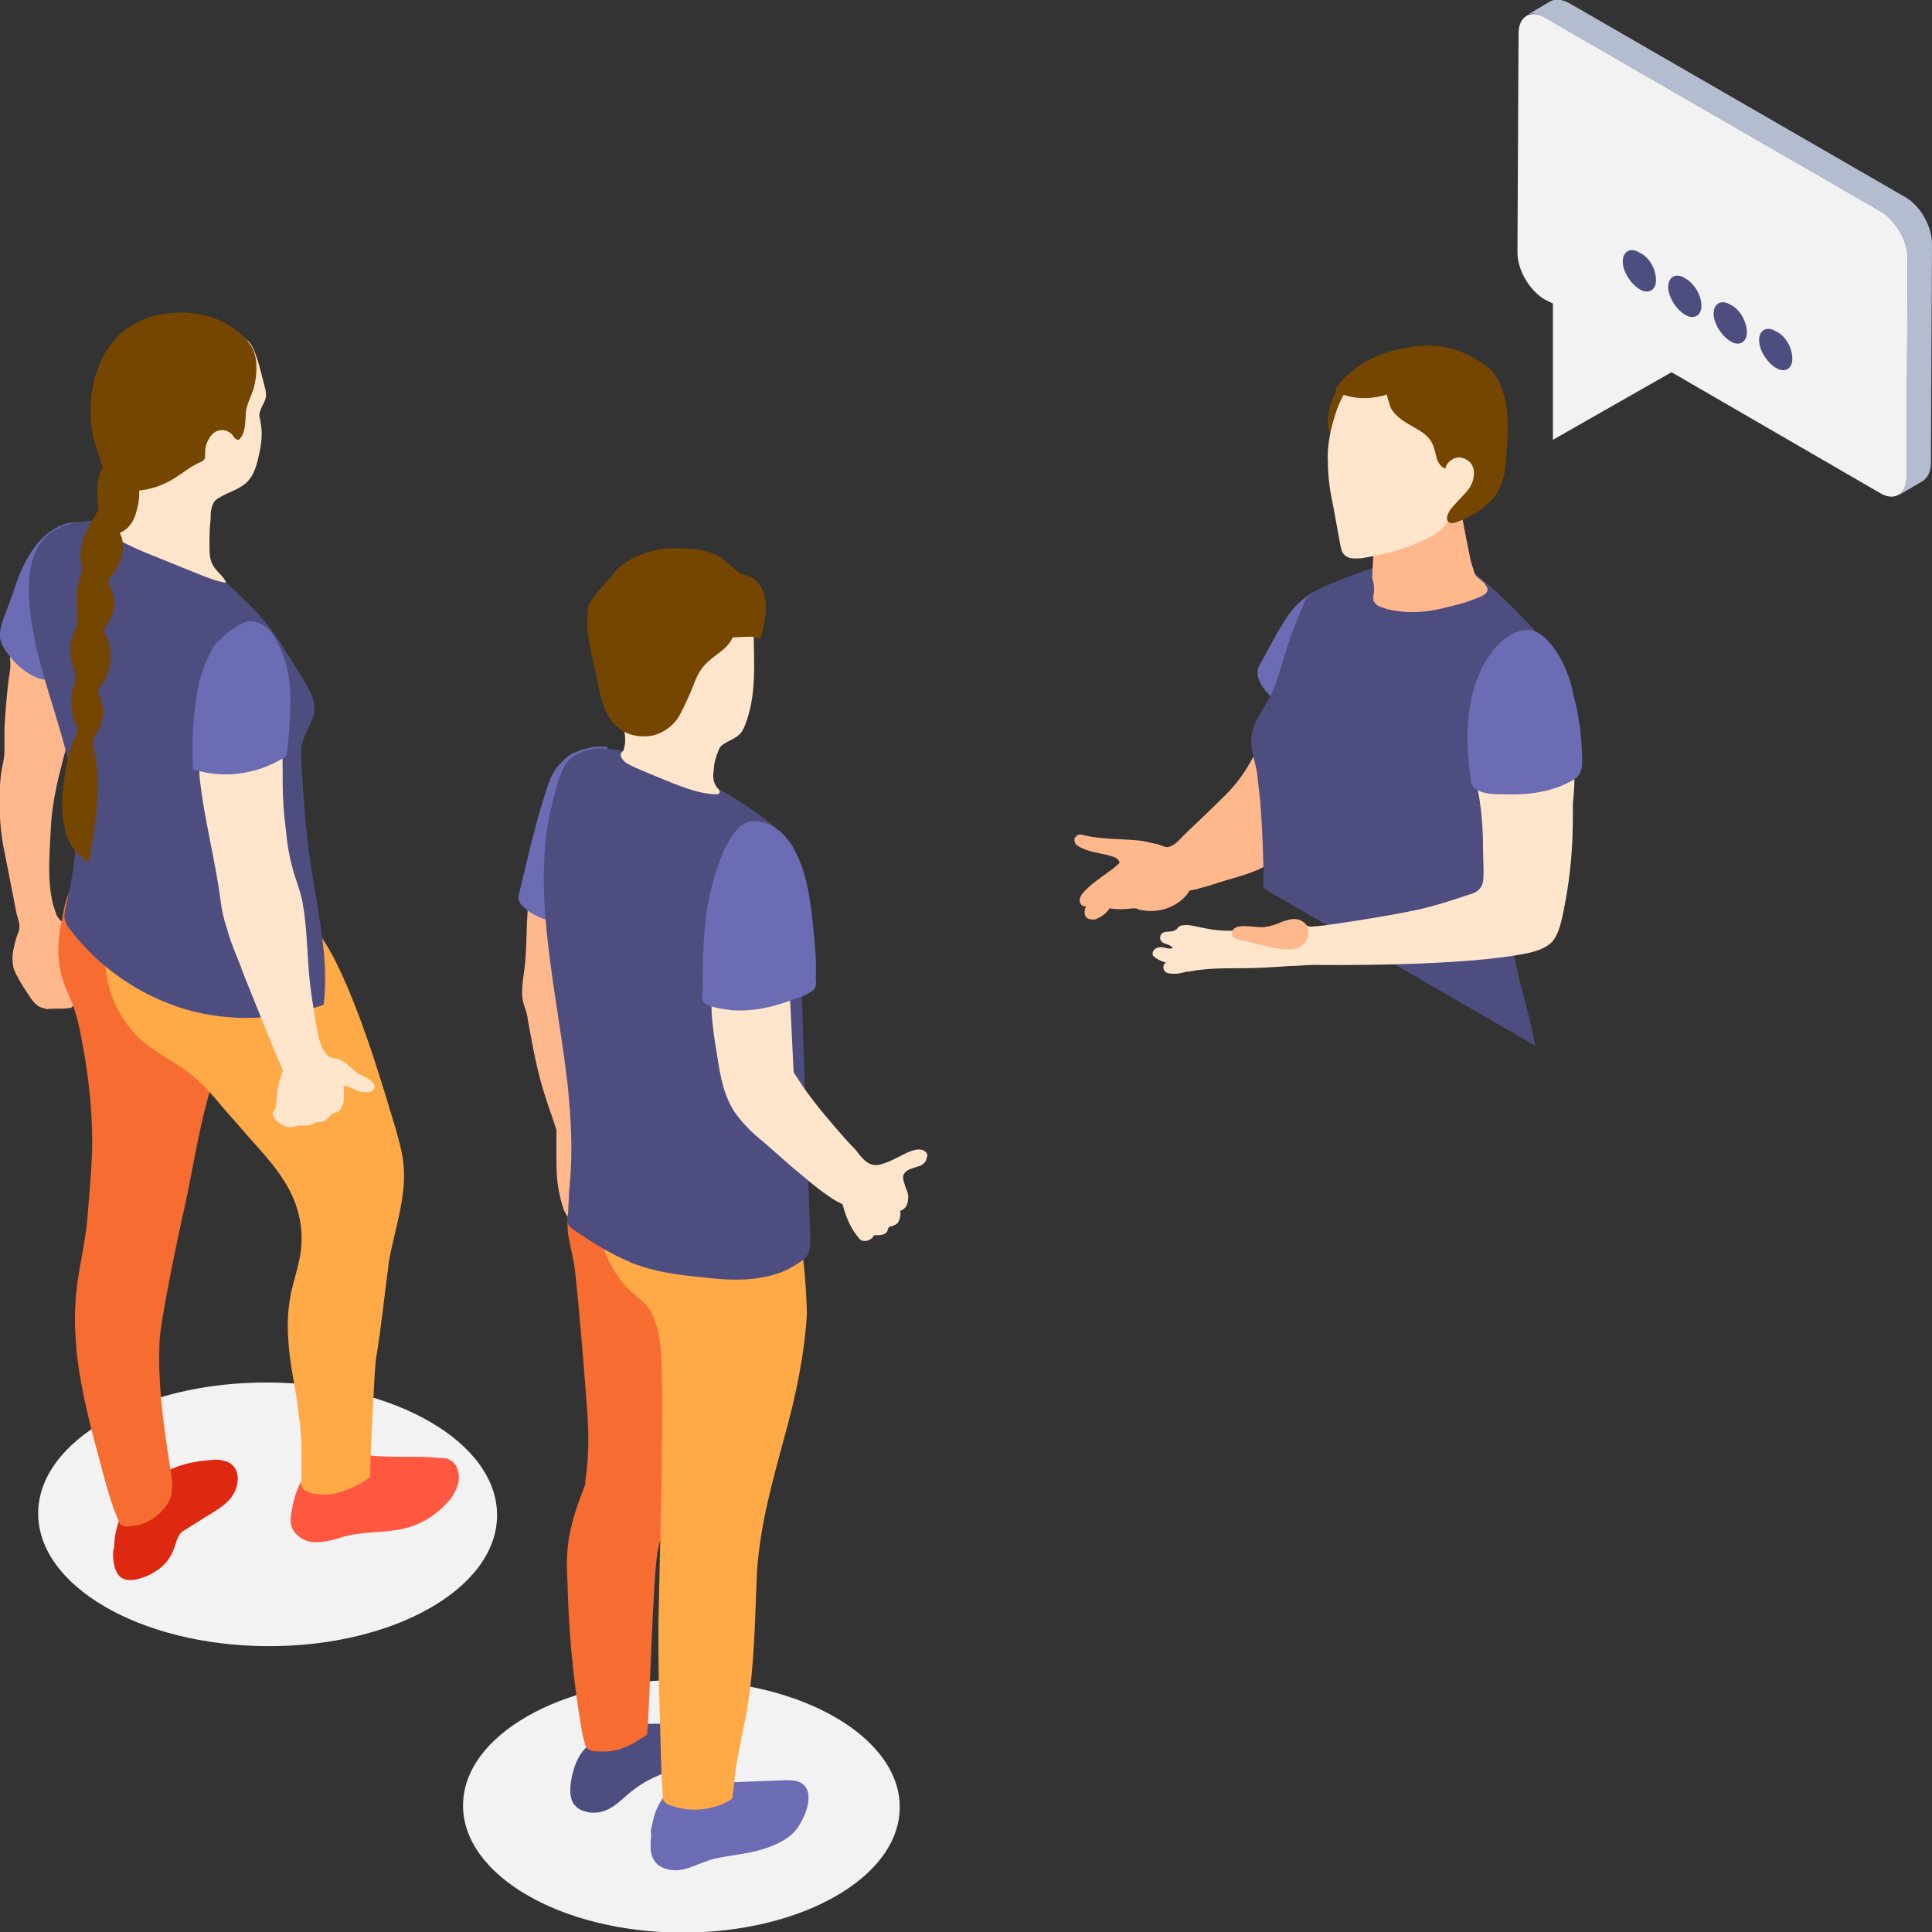 <svg width="284" height="284" viewBox="0 0 284 284" fill="none" xmlns="http://www.w3.org/2000/svg">
<rect x="0" y="0" width="284" height="284" fill="#333333" stroke="none"/>
<g clip-path="url(#clip0_237_5409)">
<path d="M193.244 102.755C193.081 101.452 192.592 100.149 191.94 99.172C191.451 98.521 190.637 96.892 189.496 97.381C189.17 97.544 188.844 98.032 188.682 98.358C187.378 100.801 187.052 103.732 186.237 106.5C185.26 109.431 183.793 112.525 181.838 114.968C180.698 116.434 179.394 117.573 178.091 118.876C176.787 120.179 175.321 121.482 174.017 122.784C173.528 123.273 172.877 124.087 172.062 124.413C171.41 124.739 170.758 124.25 170.107 124.087C169.292 123.924 168.64 123.762 167.826 123.599C165.056 123.273 162.123 123.436 159.353 122.784C158.864 122.622 158.375 122.622 158.212 122.947C157.886 123.11 157.886 123.599 158.049 123.924C158.212 124.25 158.538 124.413 158.864 124.576C160.33 125.39 162.286 125.39 163.915 126.041C164.241 126.204 164.567 126.53 164.567 126.856L164.404 127.018C162.774 128.484 160.819 129.461 159.353 131.09C159.027 131.415 158.701 131.904 158.701 132.392C158.701 132.881 159.19 133.369 159.679 133.207C159.353 133.695 159.353 134.509 159.679 134.835C160.005 135.161 160.33 135.161 160.819 135.161C161.145 135.161 161.634 134.835 161.96 134.672C162.449 134.346 162.774 134.021 163.1 133.532C164.241 133.695 165.219 133.695 166.359 133.532C166.522 133.532 166.685 133.532 166.848 133.532C167.011 133.532 167.174 133.532 167.337 133.695C169.455 134.184 171.573 133.858 173.365 132.555C174.017 132.067 174.506 131.578 174.832 130.927C176.624 130.601 178.416 129.95 180.046 129.461C182.164 128.81 184.282 128.321 186.237 127.181C188.844 125.716 190.148 123.11 191.289 120.505C191.94 118.713 192.266 116.596 192.592 114.805C192.918 112.851 193.244 110.897 193.57 108.943C193.407 106.663 193.57 104.709 193.244 102.755Z" fill="#FFB78C"/>
<path d="M200.413 84.19C197.969 84.842 195.525 85.819 193.244 86.959C191.777 87.773 190.637 88.75 189.659 90.053C188.682 91.356 187.867 92.821 187.052 94.287C186.726 94.938 186.237 95.752 185.912 96.404C185.586 97.055 185.097 97.707 184.934 98.358C184.608 99.498 185.423 100.801 186.075 101.615C186.726 102.429 187.541 102.918 188.356 103.406C188.844 103.732 189.496 104.057 190.148 104.057C190.148 103.406 189.985 102.918 190.148 102.266C190.311 101.615 190.474 100.963 190.637 100.312C191.126 99.172 191.777 98.032 192.266 96.892C192.918 95.59 193.57 94.45 194.384 93.147C195.036 92.007 195.851 91.193 196.503 90.053C196.828 89.401 197.154 89.076 197.806 88.587C198.295 88.099 198.784 87.447 199.272 86.796C200.087 85.656 201.065 84.679 202.042 83.539C201.554 84.028 200.902 84.19 200.413 84.19Z" fill="#6B6CB3"/>
<path d="M229.416 99.172C229.253 100.475 228.275 101.452 227.461 102.592C224.039 106.989 222.898 112.851 222.41 118.55C221.595 126.367 221.106 134.183 222.898 142C223.713 145.908 225.017 149.817 225.668 153.725L185.749 130.601C185.749 126.367 185.586 122.133 185.26 117.899C185.097 116.433 184.934 114.968 184.771 113.502C184.445 111.711 183.793 110.245 183.956 108.291C184.282 105.686 186.237 103.732 187.215 101.289C188.03 99.335 188.519 97.218 189.17 95.264C189.822 93.147 190.637 91.03 191.614 88.913C191.777 88.424 191.94 88.099 192.266 87.773C192.755 87.284 193.244 86.959 193.896 86.633C198.621 84.353 203.835 82.725 208.886 81.422C209.537 81.259 210.352 81.096 211.167 81.096C212.633 81.096 214.1 82.073 215.24 83.05C219.64 86.47 223.713 90.378 227.298 94.612C228.438 95.915 229.579 97.544 229.416 99.172Z" fill="#4D4D80"/>
<path d="M231.045 110.245C229.905 111.06 228.764 111.711 227.298 111.874C225.18 112.362 222.898 111.874 220.78 111.385C219.965 111.223 219.151 110.897 218.336 111.06C215.566 111.548 217.033 114.968 217.358 116.759C217.847 119.528 218.01 122.296 218.01 125.064C218.01 126.53 218.173 128.158 218.01 129.624C217.684 130.927 216.87 131.252 215.729 131.578C213.774 132.229 211.819 132.881 209.863 133.369C206.442 134.346 194.384 136.138 193.733 136.138C193.244 136.138 192.755 136.301 192.266 136.138C191.777 135.975 191.614 135.812 191.289 135.649H191.126C190.637 135.486 189.985 135.649 189.496 135.649C188.844 135.812 188.356 135.812 187.704 135.975C184.608 136.626 181.349 137.115 178.091 136.626C176.95 136.463 175.809 136.138 174.669 135.975C174.18 135.975 173.528 135.975 173.202 136.301C173.04 136.463 173.04 136.626 172.877 136.626C172.388 137.115 171.573 136.789 170.921 137.115C170.433 137.44 170.433 138.092 170.758 138.418C171.247 138.906 172.062 138.743 172.388 139.395C171.736 139.557 171.247 139.232 170.595 139.232C169.944 139.232 169.292 139.72 169.455 140.372C169.455 140.534 169.781 140.697 169.944 140.86C170.433 141.186 170.921 141.349 171.41 141.512C170.921 141.674 170.921 142.489 171.247 142.814C171.573 143.14 172.225 143.14 172.714 143.14C173.528 143.14 174.18 142.814 174.832 142.814C177.276 142.326 179.883 142.326 182.49 142.326C184.934 142.326 187.215 142.163 189.659 142C190.8 142 191.94 141.837 193.244 141.837C193.896 141.837 215.24 142.163 224.854 140.046C226.157 139.72 227.624 139.232 228.438 138.092C229.416 136.626 229.742 134.346 230.068 132.718C230.882 128.484 231.208 124.25 231.208 120.016C231.208 119.365 231.208 118.713 231.208 118.062C231.534 115.294 231.534 112.688 231.045 110.245Z" fill="#FFE5CC"/>
<path d="M201.879 87.61C201.879 87.773 201.879 88.099 201.879 88.261C202.042 88.587 202.205 88.75 202.368 88.913C202.857 89.239 203.509 89.401 203.998 89.564C206.768 90.216 209.538 90.053 212.145 89.401C213.448 89.076 214.914 88.75 216.218 88.261C216.87 87.936 218.662 87.61 218.662 86.633C218.662 86.307 218.336 85.982 218.173 85.656C217.847 85.493 217.684 85.168 217.359 85.005C216.87 84.679 216.707 84.19 216.544 83.539C216.218 82.725 216.055 81.748 215.892 80.933C215.403 78.491 214.914 76.211 214.589 73.768C214.589 73.443 214.426 72.954 213.937 72.791C213.285 72.629 212.633 73.28 212.307 73.606C211.819 74.094 211.167 74.42 210.515 74.746C209.375 75.397 208.071 75.885 206.605 76.048C205.301 76.211 203.998 76.374 202.694 76.537C202.531 76.537 202.368 76.537 202.205 76.7C202.042 76.862 202.042 77.025 202.042 77.188C201.879 78.491 202.042 79.794 201.879 81.096C201.879 82.399 201.717 83.702 201.717 85.005C202.042 85.982 202.042 86.796 201.879 87.61Z" fill="#FFB78C"/>
<path d="M195.688 59.275C195.362 60.09 195.199 61.066 195.199 61.881C195.199 62.695 195.362 63.672 195.851 64.323C196.503 65.138 197.643 65.3 198.621 65.3C200.25 65.3 201.879 64.975 203.183 64.161C205.301 62.695 205.953 60.415 204.975 57.972C204.649 57.158 204.161 56.344 203.509 55.855C203.02 55.53 202.694 55.53 202.205 55.367C201.717 55.204 201.228 54.878 200.739 54.878C199.11 54.39 197.48 55.693 196.665 56.995C196.34 57.81 195.851 58.461 195.688 59.275Z" fill="#754600"/>
<path d="M200.576 54.716C198.621 56.018 197.317 57.973 196.503 60.252C195.688 62.695 195.036 65.3 195.199 67.906C195.199 70.186 195.525 72.303 196.014 74.583C196.34 76.374 196.665 78.165 196.991 79.957C197.154 80.608 197.154 81.096 197.643 81.585C198.295 82.236 199.272 82.073 200.087 82.073C203.02 81.585 205.79 80.934 208.397 79.794C209.538 79.305 210.678 78.817 211.656 78.002C212.633 77.188 213.448 76.048 213.448 74.908C214.263 74.908 215.24 74.42 215.892 73.931C219.477 70.837 220.617 65.789 219.966 61.067C219.803 59.601 219.477 58.298 218.662 56.995C217.196 54.553 214.589 53.25 211.819 52.599C208.071 51.785 203.835 52.599 200.576 54.716Z" fill="#FFE5CC"/>
<path d="M203.998 57.972C203.672 57.972 204.324 59.438 204.324 59.601C204.486 60.252 204.975 60.741 205.301 61.066C206.931 62.695 209.538 63.184 210.515 65.138C210.841 65.789 211.004 66.603 211.167 67.255C211.33 67.906 211.819 68.72 212.47 68.883C212.633 67.906 213.774 67.092 214.752 67.255C217.033 67.743 217.033 70.023 216.055 71.651C215.403 72.629 214.426 73.443 213.611 74.42C213.122 74.908 212.145 76.374 213.122 76.862C213.774 77.025 214.589 76.537 215.077 76.374C216.381 75.722 217.684 75.071 218.662 74.094C220.943 72.14 221.269 69.697 221.432 66.766C221.758 63.184 221.921 58.95 220.128 55.693C219.477 54.553 218.662 53.901 217.684 53.25C215.566 51.784 213.122 50.97 210.678 50.807C209.375 50.807 208.071 50.807 206.768 51.133C204.649 51.459 202.694 52.11 200.902 53.087C199.761 53.739 198.784 54.553 197.806 55.367C197.317 55.855 196.991 56.344 196.503 56.833C196.014 57.484 196.665 57.81 197.317 57.972C199.598 58.787 201.879 58.624 203.998 57.972Z" fill="#754600"/>
<path d="M219.477 95.59C217.359 98.358 216.218 101.778 215.892 105.197C215.566 107.966 215.729 110.734 216.055 113.502C216.218 114.317 216.055 115.456 216.87 115.945C218.01 116.759 219.64 116.759 220.943 116.759C224.528 116.922 228.438 116.434 231.534 114.479C233.001 113.502 232.512 111.223 232.512 109.757C232.349 107.314 232.023 104.872 231.371 102.429C230.719 99.172 229.416 95.915 226.972 93.635C225.831 92.658 224.691 92.333 223.224 92.821C221.595 93.31 220.454 94.45 219.477 95.59Z" fill="#6B6CB3"/>
<path d="M181.349 137.766C181.675 138.092 182.164 138.092 182.49 138.255C183.63 138.417 184.771 138.743 186.075 139.069C187.215 139.395 188.356 139.557 189.496 139.557C190.474 139.557 191.451 139.232 191.94 138.417C192.266 137.929 192.429 137.115 192.266 136.463C192.103 135.812 191.451 135.323 190.8 135.161C190.148 134.998 189.496 135.161 189.007 135.323C188.356 135.486 187.867 135.812 187.215 135.975C186.726 136.138 186.075 136.3 185.586 136.3C184.771 136.3 183.793 136.138 182.979 136.138C182.49 136.138 181.512 136.138 181.186 136.789C181.023 136.952 181.023 137.278 181.186 137.44C181.186 137.603 181.186 137.766 181.349 137.766Z" fill="#FFB78C"/>
<path d="M280.089 28.986L230.719 0.489C229.579 -0.163 228.601 -0.163 227.949 0.163L224.365 2.28C225.017 1.791 225.994 1.954 227.135 2.606L276.505 31.103C278.623 32.406 280.415 35.337 280.415 37.943L280.252 70.186C280.252 71.489 279.764 72.303 279.112 72.791L282.696 70.674C283.348 70.186 283.837 69.372 283.837 68.069L284 35.826C284 33.383 282.371 30.289 280.089 28.986Z" fill="#B4BCCF"/>
<path d="M276.505 31.103C278.623 32.406 280.415 35.337 280.415 37.943L280.252 70.186C280.252 72.629 278.46 73.768 276.342 72.466L245.71 54.716L228.275 64.649V44.619L226.972 43.968C224.854 42.665 223.061 39.734 223.061 37.129L223.224 4.885C223.224 2.443 225.017 1.303 227.135 2.606L276.505 31.103Z" fill="#F2F2F2"/>
<path d="M243.429 41.2C243.429 42.665 242.288 43.317 240.984 42.502C239.681 41.688 238.54 39.897 238.54 38.431C238.54 36.966 239.681 36.314 240.984 37.129C242.451 37.78 243.429 39.571 243.429 41.2Z" fill="#4D4D80"/>
<path d="M250.109 44.945C250.109 46.411 248.968 47.062 247.665 46.248C246.361 45.434 245.221 43.642 245.221 42.177C245.221 40.711 246.361 40.06 247.665 40.874C249.131 41.688 250.109 43.479 250.109 44.945Z" fill="#4D4D80"/>
<path d="M256.789 48.853C256.789 50.319 255.649 50.97 254.345 50.156C253.042 49.342 251.901 47.55 251.901 46.085C251.901 44.619 253.042 43.968 254.345 44.782C255.812 45.434 256.789 47.388 256.789 48.853Z" fill="#4D4D80"/>
<path d="M263.47 52.761C263.47 54.227 262.329 54.879 261.026 54.064C259.722 53.25 258.582 51.459 258.582 49.993C258.582 48.528 259.722 47.876 261.026 48.69C262.492 49.342 263.47 51.133 263.47 52.761Z" fill="#4D4D80"/>
<path d="M73.069 222.786C73.127 212.083 58.074 203.326 39.446 203.225C20.819 203.124 5.671 211.718 5.613 222.42C5.555 233.123 20.608 241.881 39.236 241.982C57.863 242.082 73.011 233.488 73.069 222.786Z" fill="#F2F2F2"/>
<path d="M11.732 139.72C11.08 138.417 10.591 136.952 9.613 135.975C9.124 135.486 8.636 135.161 8.31 134.509C8.147 134.021 7.984 133.532 7.821 133.044C6.843 129.135 7.332 125.227 7.495 121.319C7.658 118.713 8.147 116.108 8.799 113.502C9.124 112.2 9.45 110.897 9.776 109.757C10.102 108.454 10.102 107.151 10.265 105.849C10.428 103.895 10.754 101.94 10.917 99.986C10.917 99.661 10.917 99.335 10.917 99.009C10.917 98.683 10.754 98.521 10.591 98.195C9.776 95.752 9.45 92.984 7.984 90.704C7.495 90.053 7.006 89.401 6.355 88.913C5.703 88.424 4.725 88.261 3.91 88.587C2.444 89.076 2.444 90.378 2.281 91.681C1.955 93.31 1.629 95.101 1.466 96.892C1.629 97.706 1.466 98.683 1.303 99.661C0.978 102.103 0.815 104.546 0.652 106.989C0.652 108.128 0.652 109.268 0.652 110.408C0.652 111.548 0.326 112.525 0.163 113.665C-0.163 116.434 -0.163 119.202 0.163 122.133C0.326 123.761 0.652 125.227 0.978 126.856C1.466 129.298 1.955 131.904 2.444 134.346C2.77 135.486 3.096 136.3 2.607 137.278C2.281 138.092 2.118 138.906 1.955 139.72C1.792 140.534 1.792 141.349 1.955 142.163C2.118 142.651 2.281 143.14 2.607 143.628C3.096 144.606 3.748 145.583 4.399 146.56C4.725 147.048 5.214 147.7 5.866 148.025C6.192 148.188 6.517 148.188 6.843 148.351C7.984 148.188 8.962 148.351 10.102 148.188C10.265 148.188 10.428 148.188 10.591 148.025C10.754 147.862 10.917 147.7 10.917 147.374C11.08 146.885 11.08 146.56 11.243 146.071C11.243 145.908 11.243 145.745 11.243 145.745C11.243 145.583 11.08 145.42 11.08 145.094C10.754 144.606 10.428 144.28 10.102 143.791C9.613 143.14 9.45 142.489 9.287 141.837C9.124 141.186 8.962 140.534 8.636 139.72C8.636 139.557 8.473 139.232 8.799 139.069C9.124 138.906 9.45 139.232 9.613 139.395C9.939 140.046 10.265 140.534 10.591 141.186C10.917 141.837 11.406 142.326 12.057 142.489C12.383 142.651 12.709 142.489 12.872 142.326C12.872 142.163 12.872 142.163 12.872 142C12.709 141.349 12.22 140.534 11.732 139.72Z" fill="#FFB78C"/>
<path d="M10.265 76.862C9.287 77.025 8.31 77.514 7.332 78.165C5.54 79.468 4.399 81.259 3.422 83.213C2.444 85.167 1.955 87.284 1.141 89.239C0.652 90.541 0.163 91.681 -6.2529e-06 92.984C-0.163 94.124 0.489 95.264 1.141 96.078C1.955 97.218 2.933 98.195 4.236 99.009C5.54 99.823 6.843 100.149 8.31 99.986H8.473V99.823C8.473 99.009 8.147 97.869 8.31 97.055C8.473 96.078 8.799 95.101 8.962 94.124C9.45 92.17 10.102 90.216 10.754 88.424C11.406 86.633 11.894 85.005 12.546 83.213C12.872 82.073 13.361 80.933 13.687 79.956C13.85 79.468 14.501 77.84 14.013 77.351C13.85 77.188 13.85 77.188 13.687 77.188C12.546 76.7 11.406 76.7 10.265 76.862Z" fill="#6B6CB3"/>
<path d="M16.62 228.47C16.62 229.773 16.945 231.564 18.086 232.053C19.39 232.704 21.834 231.727 22.974 230.913C24.278 230.099 25.255 228.796 25.744 227.167C26.07 226.19 26.233 225.376 27.211 224.888C28.188 224.236 29.329 223.585 30.306 222.933C31.936 221.956 33.728 220.979 34.543 219.188C35.194 217.723 35.194 215.768 33.565 214.954C32.75 214.628 31.936 214.466 30.958 214.628C28.025 214.791 25.255 215.606 22.811 217.234C21.997 217.722 21.182 218.374 20.367 219.025C19.064 220.165 18.249 221.631 17.597 223.259C17.108 224.562 16.783 226.028 16.783 227.493C16.62 227.819 16.62 228.145 16.62 228.47Z" fill="#DE2910"/>
<path d="M29.655 146.397C29.166 144.443 29.003 142.489 27.862 140.86C26.885 139.395 25.581 138.417 24.115 137.44C20.856 135.161 17.76 133.044 14.501 130.764C13.85 130.275 13.198 129.95 12.546 129.787C9.939 129.298 9.45 133.369 9.124 135.161C8.473 137.929 8.31 140.86 9.124 143.628C9.45 144.931 10.102 146.234 10.591 147.374C11.243 149.165 11.732 151.119 12.057 153.073C12.872 157.307 13.361 161.541 13.524 165.775C13.687 170.172 13.198 174.406 12.872 178.803C12.546 183.2 11.243 187.434 11.08 191.83C10.917 194.11 11.08 196.227 11.243 198.507C11.894 204.695 13.524 210.557 15.153 216.583C15.805 219.025 16.457 221.305 17.434 223.585C17.597 223.911 17.597 224.073 17.923 224.236C18.086 224.399 18.412 224.399 18.575 224.399C20.856 224.399 23.137 223.259 24.441 221.305C24.929 220.654 25.255 219.839 25.255 219.025C25.418 218.048 25.255 217.234 25.092 216.257C24.115 209.906 23.137 203.555 23.463 197.041C23.626 193.947 26.07 182.222 26.722 179.291C28.188 173.103 29.003 166.752 30.795 160.564C31.447 158.284 32.587 155.842 32.262 153.399C32.099 152.259 31.447 151.282 30.958 150.142C30.306 149.165 29.98 147.862 29.655 146.397Z" fill="#F76D31"/>
<path d="M42.852 222.282C42.69 222.934 42.69 223.748 42.852 224.399C43.178 225.376 44.156 226.19 45.134 226.516C46.111 226.842 47.252 226.679 48.23 226.516C49.207 226.353 50.348 225.865 51.325 225.702C54.258 225.051 57.517 225.376 60.45 224.399C62.894 223.585 65.012 221.956 66.478 220.002C66.967 219.188 67.456 218.211 67.456 217.234C67.456 216.257 67.13 215.117 66.153 214.629C65.664 214.303 65.012 214.303 64.523 214.303C61.264 213.977 57.843 214.303 54.584 213.977C53.444 213.814 52.303 213.651 51.162 213.814C50.022 213.977 49.044 214.466 48.066 214.791C47.252 215.117 46.437 215.606 45.623 216.094C43.993 217.56 43.178 220.002 42.852 222.282Z" fill="#FF5740"/>
<path d="M59.309 171.149C59.146 169.358 58.657 167.729 58.169 165.938C56.05 158.936 53.932 151.771 50.999 144.931C49.044 140.372 46.763 135.975 42.852 132.881C40.734 135.975 36.661 136.952 32.913 136.463C29.166 136.138 25.744 134.672 22.16 133.695C21.345 133.532 19.552 133.206 18.575 133.532C17.434 134.021 16.782 135.323 16.294 136.463C14.013 142.163 16.62 149.491 21.182 153.236C23.137 154.865 25.581 156.005 27.699 157.633C29.817 159.261 31.447 161.216 33.076 163.17C34.706 164.961 36.172 166.752 37.801 168.544C39.105 170.009 40.408 171.475 41.549 173.266C44.156 177.174 44.971 181.408 43.83 185.968C43.504 187.271 43.178 188.411 42.852 189.713C42.364 191.993 42.201 194.273 42.364 196.716C42.527 199.81 43.178 202.904 43.667 205.998C43.993 208.44 44.319 210.883 44.319 213.326C44.319 214.466 44.319 215.768 44.319 216.908C44.319 218.048 43.993 218.862 45.297 219.351C46.763 219.839 48.392 219.839 50.022 219.351C51.488 218.862 52.955 218.211 54.258 217.234C54.421 217.234 54.421 217.071 54.421 217.071C54.421 216.908 54.421 216.908 54.421 216.745C54.421 213.814 55.073 201.438 55.236 199.972C56.05 195.087 56.539 190.202 57.191 185.317C58.006 180.757 59.798 175.872 59.309 171.149Z" fill="#FFA947"/>
<path d="M7.658 78.165C4.888 79.956 4.236 83.539 4.236 86.796C4.399 98.032 10.754 108.617 11.243 119.853C11.406 124.25 10.754 128.647 9.776 132.881C9.613 133.695 9.287 134.672 9.613 135.486C9.776 135.975 10.102 136.463 10.428 136.789C14.664 142.326 20.693 146.397 27.211 148.351C33.891 150.305 41.06 149.979 47.578 147.7C48.392 141.023 46.763 134.346 45.785 127.833C44.971 122.784 44.645 117.573 44.319 112.362C44.319 111.222 44.156 110.083 44.482 109.105C44.808 107.966 45.46 106.826 45.948 105.686C46.763 103.406 45.623 101.615 44.482 99.66C42.364 96.404 40.408 92.821 37.639 89.89C35.683 87.936 33.728 85.982 31.61 84.19C30.795 83.376 29.98 82.725 29.166 81.91C28.351 80.933 27.048 80.445 25.907 79.956C20.856 77.514 13.035 74.745 7.658 78.165Z" fill="#4D4D80"/>
<path d="M38.942 56.995C39.105 57.484 39.105 57.81 39.105 58.298C38.942 59.275 38.127 60.089 38.127 61.066C38.127 61.392 38.29 61.718 38.29 62.044C38.616 63.509 38.453 65.138 38.127 66.603C37.801 68.069 37.476 69.697 36.335 70.837C35.032 72.14 32.913 72.466 31.61 73.606C30.958 74.42 30.958 75.56 30.958 76.374C30.795 77.677 30.795 78.817 30.795 80.119C30.795 81.096 30.795 82.236 31.284 83.05C31.773 84.028 32.913 84.679 33.239 85.656C31.936 85.493 30.795 85.005 29.492 84.516C27.536 83.702 25.418 82.888 23.463 82.073C21.834 81.422 20.204 80.771 18.575 79.956C17.597 79.468 14.99 78.165 15.153 76.7C15.153 76.537 15.153 76.537 15.316 76.537C15.479 76.374 15.805 76.537 15.968 76.537C16.457 76.537 16.62 75.885 16.62 75.56C16.782 74.583 16.782 73.606 16.782 72.466C16.782 71 16.782 69.534 16.294 68.069C15.968 66.603 15.479 65.3 15.153 63.835C14.664 60.904 14.664 57.972 15.479 55.204C15.805 54.227 16.131 53.25 16.62 52.436C17.434 50.97 18.412 49.505 19.878 48.69C20.856 48.202 21.834 47.876 22.811 47.55C26.396 46.736 30.469 46.736 33.891 48.365C34.869 48.853 35.846 49.505 36.661 50.319C37.313 51.133 37.639 52.273 37.964 53.25C38.29 54.39 38.616 55.693 38.942 56.995Z" fill="#FFE5CC"/>
<path d="M21.671 46.736C19.878 47.388 18.249 48.365 16.945 49.83C16.294 50.645 15.805 51.296 15.316 52.11C13.361 55.693 12.872 60.09 13.687 64.161C14.013 65.3 14.338 66.44 14.664 67.418C14.99 68.394 15.479 69.697 15.968 70.511C16.62 71.651 17.271 72.14 18.575 72.14C21.019 72.303 23.463 71.651 25.581 70.349C26.885 69.534 28.025 68.557 29.492 67.906C29.655 67.906 29.818 67.743 29.98 67.58C30.143 67.417 30.143 67.255 30.143 67.092C30.143 66.278 30.143 65.626 30.469 64.975C30.795 64.323 31.121 63.672 31.936 63.346C32.75 63.021 33.728 63.346 34.217 63.998C34.38 64.323 34.706 64.649 35.032 64.649C35.194 64.649 35.357 64.323 35.52 64.161C36.172 63.021 36.009 61.718 36.172 60.415C36.335 59.275 36.987 58.135 37.313 56.995C37.801 55.204 37.964 52.599 36.987 50.97C36.661 50.482 36.335 49.993 35.846 49.505C32.262 45.922 26.396 45.108 21.671 46.736Z" fill="#754600"/>
<path d="M14.338 73.117C14.338 73.768 14.501 74.42 14.338 75.071C14.175 75.56 14.013 75.885 13.687 76.211C12.546 78.165 11.569 80.282 11.894 82.562C11.894 82.888 12.057 83.376 12.057 83.702C12.057 84.19 11.894 84.516 11.732 85.005C11.243 86.633 11.08 88.261 11.406 89.89C11.243 90.541 11.406 91.03 11.406 91.518C11.406 92.007 11.08 92.333 10.917 92.821C10.265 94.45 10.102 96.241 10.754 98.032C10.917 98.521 11.243 99.172 11.08 99.661C11.08 100.149 10.917 100.638 10.754 100.963C10.265 102.592 10.428 104.546 10.917 106.174C11.243 106.337 11.406 106.826 11.406 107.151C11.406 107.477 11.243 107.966 11.08 108.291C10.102 110.245 9.776 112.362 9.45 114.479C9.124 116.759 8.962 119.039 9.45 121.319C9.776 123.599 11.08 125.716 13.035 126.693C14.013 121.319 14.99 115.782 13.85 110.408C13.687 109.92 13.687 109.594 13.687 109.106C13.687 108.454 14.175 107.803 14.501 107.314C15.316 105.686 15.316 103.895 14.664 102.266C14.501 101.94 14.338 101.778 14.501 101.452C14.501 101.126 14.827 100.801 14.99 100.638C16.457 98.521 16.62 95.752 15.642 93.472C15.479 93.147 15.316 92.984 15.316 92.658C15.316 92.333 15.642 92.007 15.805 91.681C16.945 90.053 17.108 87.936 16.131 86.145C15.968 85.982 15.968 85.656 15.968 85.493C15.968 85.168 16.131 85.005 16.294 84.842C17.76 82.888 18.738 80.445 17.597 78.328C18.901 77.84 19.715 76.537 20.041 75.234C20.53 73.606 20.693 71.814 20.041 70.349C19.552 69.209 17.597 67.092 16.131 67.906C14.338 68.557 14.175 71.814 14.338 73.117Z" fill="#754600"/>
<path d="M54.584 158.936C54.095 158.447 53.281 158.122 52.629 157.796C51.651 157.145 50.837 156.005 49.696 155.679C49.044 155.516 48.392 155.516 47.904 154.865C46.763 153.399 46.6 151.119 46.274 149.328C45.948 147.374 45.623 145.42 45.459 143.466C45.134 139.883 45.134 136.3 44.482 132.718C44.156 130.927 43.504 129.461 43.016 127.67C42.527 125.878 42.201 124.087 42.038 122.133C41.712 119.69 41.549 117.248 41.549 114.805C41.549 112.525 41.549 110.083 41.386 107.803C41.223 106.337 41.06 104.872 40.408 103.569C39.268 101.289 36.824 99.986 34.38 99.661C33.728 99.498 33.076 99.498 32.425 99.661C30.632 100.149 30.143 102.755 29.817 104.383C29.329 106.337 29.166 108.454 29.166 110.571C29.166 111.711 29.329 112.851 29.329 114.154C29.98 120.342 31.61 126.204 32.425 132.392C32.587 133.858 32.913 135.161 33.402 136.626C33.728 137.929 34.217 139.069 34.706 140.372C35.357 141.837 35.846 143.466 36.498 144.931C38.127 149.002 39.757 153.073 41.549 157.307C41.549 157.633 41.386 157.959 41.223 158.284C40.897 159.587 40.734 160.89 40.571 162.193C40.571 162.518 40.571 163.007 40.245 163.333L40.083 163.495C40.083 163.658 40.083 163.658 40.083 163.821C40.571 165.124 42.038 165.938 43.341 165.612C43.504 165.612 43.667 165.45 43.993 165.45C44.156 165.45 44.319 165.45 44.645 165.45C45.134 165.45 45.623 165.45 46.111 165.124C46.274 165.124 46.437 164.961 46.437 164.961C46.6 164.961 46.763 164.961 46.926 164.961C47.415 164.961 48.066 164.635 48.392 164.147C48.555 163.984 48.555 163.984 48.718 163.821C48.881 163.821 48.881 163.658 49.044 163.658C49.533 163.495 50.022 163.333 50.185 162.844C50.348 162.518 50.511 162.193 50.511 161.867C50.673 161.053 50.511 160.239 50.511 159.587C50.999 159.587 51.488 159.913 51.977 160.076C52.466 160.401 53.118 160.564 53.769 160.564C54.095 160.564 54.421 160.564 54.584 160.401C54.91 160.239 55.073 160.076 55.073 159.75C55.073 159.424 54.91 159.099 54.584 158.936Z" fill="#FFE5CC"/>
<path d="M30.958 95.915C29.817 98.032 29.166 100.312 28.84 102.592C28.351 105.849 28.188 109.268 28.351 112.688C28.351 112.851 28.351 112.851 28.351 113.014C28.351 113.177 28.514 113.177 28.677 113.177C32.913 114.479 37.801 113.828 41.712 111.385C41.875 111.223 42.038 111.223 42.038 111.06C42.201 110.897 42.201 110.734 42.201 110.408C42.527 107.803 42.69 105.197 42.69 102.592C42.69 99.986 42.201 97.381 41.06 94.938C40.571 93.961 40.083 92.984 39.105 92.17C37.964 91.356 36.661 91.03 35.52 91.681C34.217 92.333 33.239 93.147 32.262 94.124C31.773 94.45 31.284 95.101 30.958 95.915Z" fill="#6B6CB3"/>
<path d="M132.261 265.697C132.317 255.444 117.991 247.055 100.263 246.959C82.536 246.863 68.12 255.097 68.064 265.349C68.008 275.602 82.334 283.991 100.062 284.087C117.79 284.183 132.206 275.95 132.261 265.697Z" fill="#F2F2F2"/>
<path d="M88.149 164.961C87.823 164.31 87.335 163.821 86.846 163.333C86.683 158.61 86.194 153.725 85.542 149.002C85.705 149.002 85.868 149.002 86.031 148.84C85.705 143.954 86.194 139.069 85.216 134.346C84.89 132.555 84.239 130.764 82.935 129.461C82.446 128.973 81.957 128.647 81.469 128.484C80.654 128.321 79.839 128.484 79.188 128.973C78.536 129.461 78.047 130.438 77.884 131.252C77.232 134.998 77.558 138.906 77.069 142.651C76.906 143.791 76.743 144.768 76.743 145.908C76.743 146.723 76.906 147.537 77.232 148.351C77.558 149.165 77.558 149.979 77.721 150.631C78.373 154.213 79.025 157.796 80.165 161.216C80.654 162.844 81.306 164.473 81.795 166.101C81.795 167.729 81.795 169.358 81.795 170.986C81.795 173.429 82.121 175.709 82.935 177.989C83.261 178.64 83.75 179.454 84.402 179.617C84.564 179.617 84.89 179.617 85.053 179.617C85.216 179.617 85.216 179.78 85.379 179.78C86.031 180.268 86.846 180.268 87.66 180.268C87.823 180.268 88.149 180.268 88.312 180.106C88.638 179.943 88.638 179.617 88.801 179.454C89.778 177.5 90.104 175.22 90.104 172.94C89.942 170.498 89.616 167.404 88.149 164.961Z" fill="#FFB78C"/>
<path d="M84.239 110.734C83.913 110.897 83.587 111.06 83.261 111.385C82.283 112.2 81.469 113.177 80.98 114.317C80.328 115.782 80.002 117.248 79.513 118.713C79.025 120.179 78.699 121.807 78.21 123.436C77.558 126.204 76.906 128.81 76.255 131.578C76.255 131.741 76.092 132.067 76.255 132.229C76.255 132.392 76.418 132.555 76.418 132.718C77.395 134.021 79.025 134.835 80.654 135.323C82.283 135.812 83.913 135.812 85.542 135.812C85.379 133.044 85.705 130.112 86.194 127.344C86.683 124.413 87.335 121.482 87.66 118.388C87.823 117.573 87.823 116.596 87.823 115.782C87.823 114.968 87.66 114.317 87.66 113.502C87.66 112.851 87.986 112.037 88.312 111.385C88.475 111.06 88.638 110.734 88.964 110.408C89.127 110.245 89.29 110.083 89.29 109.92C89.29 109.757 88.964 109.757 88.801 109.757C88.475 109.757 88.149 109.757 87.823 109.757C87.171 109.757 86.683 109.92 86.031 110.083C85.216 110.245 84.728 110.571 84.239 110.734Z" fill="#6B6CB3"/>
<path d="M83.913 262.016C83.75 263.319 83.75 264.785 84.728 265.599C85.216 266.087 85.868 266.25 86.52 266.413C88.964 266.739 90.43 265.436 92.06 263.97C93.363 262.83 94.83 261.853 96.296 261.202C97.437 260.713 98.74 260.225 99.718 259.411C100.369 258.922 101.184 258.271 101.673 257.619C102.162 256.642 103.139 254.688 101.999 253.874C101.347 253.385 100.532 253.385 99.881 253.385C98.903 253.385 97.925 253.385 96.948 253.385C95.807 253.385 94.504 253.385 93.363 253.548C91.082 253.874 89.127 254.851 87.172 256.154C85.216 257.131 84.239 259.736 83.913 262.016Z" fill="#4D4D80"/>
<path d="M97.6 180.431C96.622 177.989 95.318 175.546 93.037 174.406C90.919 173.429 88.312 173.429 86.031 174.243C84.728 174.732 84.402 175.22 83.913 176.523C83.587 177.663 83.424 178.966 83.424 180.106C83.424 181.083 83.587 181.897 83.75 182.711C84.076 184.177 84.402 185.642 84.564 187.108C85.216 193.296 85.705 199.484 86.194 205.672C86.52 209.743 86.683 213.651 86.031 217.723C86.031 217.885 86.031 218.048 86.031 218.211C85.216 220.328 84.402 222.445 83.913 224.725C83.261 227.33 83.261 230.099 83.424 232.704C83.587 239.706 84.239 246.709 85.379 253.548C85.542 254.525 85.705 255.502 86.031 256.479C86.194 257.294 87.171 257.457 87.986 257.457C90.104 257.619 92.223 256.968 94.015 255.665C94.341 255.502 94.993 255.177 95.156 254.851C95.156 254.688 95.156 254.525 95.156 254.525C95.481 251.431 95.97 232.053 96.622 228.47V228.307C97.274 225.376 97.925 222.445 98.088 219.514C98.577 213.814 99.555 208.278 100.044 202.578C100.532 195.087 100.207 187.434 97.6 180.431Z" fill="#F76D31"/>
<path d="M95.644 270.81C95.644 271.135 95.644 271.624 95.644 271.95C95.807 273.09 96.296 274.067 97.437 274.555C100.207 275.695 102.325 273.904 104.932 273.252C107.05 272.764 109.168 272.601 111.123 272.112C113.079 271.624 115.686 270.647 116.989 269.018C118.293 267.39 120.085 263.319 117.641 262.016C116.989 261.69 116.174 261.69 115.36 261.69C111.123 261.853 106.887 262.016 102.651 262.179C101.51 262.179 100.044 262.179 99.066 262.668C98.088 263.156 97.274 264.459 96.785 265.436C96.133 266.576 95.97 267.879 95.644 269.181C95.807 269.67 95.644 270.158 95.644 270.81Z" fill="#6B6CB3"/>
<path d="M116.663 177.337C116.826 177.989 115.849 180.106 115.36 180.594C114.708 181.246 113.242 181.246 112.101 181.246C109.331 181.408 106.724 180.757 104.117 179.78C101.021 178.64 98.088 176.849 95.156 175.22C93.363 174.243 90.919 173.266 89.29 174.406C87.009 176.034 87.823 178.803 88.149 180.92C88.475 183.688 89.779 186.294 91.408 188.411C92.386 189.713 93.689 190.528 94.83 191.668C94.83 191.668 94.83 191.668 94.993 191.83C95.807 192.807 96.296 194.11 96.622 195.25C97.111 197.367 97.274 199.647 97.274 201.764C97.437 206.649 97.274 211.534 97.274 216.583C97.111 223.911 96.948 231.401 96.785 238.729C96.785 242.801 96.785 246.872 96.948 250.78C97.111 255.177 97.111 259.736 97.437 264.133C97.437 264.459 97.437 264.622 97.6 264.785C97.763 264.947 97.925 265.11 98.251 265.273C101.021 266.413 104.28 266.25 107.05 264.785C107.213 264.622 107.376 264.622 107.539 264.459C107.702 264.296 107.702 264.133 107.702 263.97C107.865 262.505 108.028 261.202 108.191 259.736C108.679 256.805 109.331 254.037 109.82 251.268C110.96 244.592 110.96 237.752 111.286 230.913C111.775 223.911 113.567 217.723 115.36 211.046C116.989 205.184 118.293 198.996 118.619 192.97C118.456 187.759 117.967 182.548 116.663 177.337Z" fill="#FFA947"/>
<path d="M82.446 113.828C82.283 114.154 82.121 114.642 81.957 115.131C81.306 117.573 80.654 120.016 80.328 122.459C79.839 126.53 79.839 130.601 80.165 134.672C80.817 142.977 82.446 150.957 83.424 159.262C83.913 164.147 84.239 169.032 83.75 174.08C83.587 175.872 83.587 177.5 83.424 179.291C83.424 179.617 83.424 179.78 83.587 180.106C83.75 180.268 83.913 180.431 84.076 180.594C86.846 182.548 89.778 184.34 92.874 185.642C96.133 186.945 99.718 187.434 103.302 187.759C107.213 188.248 111.286 188.411 115.034 186.945C116.174 186.457 117.315 185.805 118.293 184.991C119.27 184.014 119.107 182.874 119.107 181.571C118.781 172.615 118.456 163.821 118.13 154.865C118.13 152.911 117.967 150.794 117.967 148.84C117.804 144.443 117.641 139.883 117.478 135.486C117.478 133.207 117.315 131.09 117.315 128.81C117.315 127.344 117.152 125.39 116.337 124.087C115.849 123.436 115.36 122.784 114.708 122.296C111.938 119.853 108.842 117.736 105.583 115.945C102.325 114.154 99.066 112.362 95.481 111.548C94.341 111.223 93.363 110.897 92.385 110.571C90.104 110.083 87.66 109.594 85.542 110.571C83.75 111.223 82.935 112.362 82.446 113.828Z" fill="#4D4D80"/>
<path d="M135.564 169.032C135.075 168.869 134.423 169.032 133.935 169.195C132.631 169.684 131.491 170.498 130.024 170.986C129.046 171.312 128.395 171.475 127.417 170.823C126.765 170.335 126.277 169.684 125.788 169.032C124.647 167.892 123.67 166.752 122.692 165.612C120.574 163.17 118.618 160.727 116.989 158.122C116.826 157.959 116.826 157.796 116.663 157.633C116.5 154.213 116.337 150.956 116.174 147.537C116.011 145.745 116.011 144.117 115.686 142.326C115.686 141.837 115.523 141.349 115.36 140.86C114.708 139.72 113.404 139.232 112.101 139.069C110.797 138.906 109.494 138.906 108.353 139.232C107.213 139.557 106.072 140.372 105.258 141.349C104.769 142 104.443 142.977 104.28 143.791C104.117 144.768 104.117 145.257 104.28 146.071C104.606 146.885 104.606 148.025 104.606 149.002C104.769 151.119 105.095 153.236 105.421 155.19C105.909 158.284 106.398 161.379 108.353 163.984C109.494 165.45 110.797 166.752 112.264 167.892C113.567 169.032 115.034 170.335 116.337 171.475C118.13 172.94 119.922 174.569 121.877 175.872C122.529 176.36 123.181 176.686 123.832 177.012C123.832 177.174 123.995 177.337 123.995 177.5C124.321 178.803 124.973 180.268 125.788 181.408C126.114 181.734 126.277 182.223 126.765 182.385C127.417 182.548 128.069 182.223 128.395 181.734C128.395 181.571 128.558 181.571 128.721 181.571C128.884 181.571 128.884 181.571 129.046 181.571C129.698 181.571 130.35 181.408 130.513 180.757C130.513 180.594 130.513 180.594 130.676 180.431C130.839 180.268 130.839 180.268 131.002 180.268C131.491 180.106 131.979 179.943 132.142 179.454C132.305 178.966 132.468 178.477 132.305 177.989C132.957 177.826 133.446 177.174 133.446 176.523C133.609 175.872 133.446 175.22 133.12 174.569C132.957 173.917 132.631 173.266 132.794 172.778C132.957 172.289 133.446 171.963 133.935 171.801C134.423 171.638 134.912 171.475 135.401 171.312C135.89 170.986 136.216 170.661 136.216 170.172C136.542 169.684 136.053 169.195 135.564 169.032Z" fill="#FFE5CC"/>
<path d="M106.235 84.516C107.702 85.819 108.679 87.61 109.657 89.239C109.983 89.89 110.472 90.541 110.635 91.193C110.797 91.681 110.797 92.333 110.797 92.821C110.797 97.544 111.286 102.103 109.494 106.663C109.331 106.989 109.168 107.477 108.842 107.803C108.516 108.129 108.353 108.291 108.028 108.454C107.539 108.78 107.05 108.943 106.561 109.268C106.235 109.431 106.072 109.594 105.909 109.757C105.746 109.92 105.746 110.083 105.583 110.408C105.258 111.223 104.932 112.2 104.932 113.177C104.769 113.991 104.769 114.968 105.421 115.782C105.583 115.945 105.909 116.271 105.746 116.596C105.583 116.759 105.421 116.759 105.258 116.759C104.443 116.759 103.628 116.596 102.814 116.434C100.207 115.782 97.763 114.642 95.318 113.665C94.178 113.177 92.874 112.688 91.897 112.037C91.571 111.711 91.245 111.385 91.245 110.897C91.245 110.734 91.408 110.571 91.571 110.408C91.734 110.245 91.734 110.083 91.734 109.92C91.897 109.431 91.897 109.106 91.897 108.617C91.897 107.477 91.408 106.337 91.082 105.197C90.267 102.755 89.453 100.149 88.638 97.707C88.149 96.078 87.497 94.45 87.497 92.658C87.497 91.681 87.497 90.867 87.823 90.053C88.149 89.239 88.638 88.424 89.127 87.61C90.104 86.145 91.571 84.842 93.037 84.028C95.807 82.399 99.066 81.911 101.999 82.562C103.465 82.725 104.932 83.376 106.235 84.516Z" fill="#FFE5CC"/>
<path d="M93.689 83.376C92.711 83.539 91.571 83.702 90.593 84.191C89.779 84.679 89.127 85.656 88.312 86.47C87.66 87.122 87.009 88.099 86.52 88.913C86.357 89.89 86.357 91.193 86.357 92.333C86.52 94.938 87.335 97.544 87.823 100.149C88.312 102.592 88.801 105.36 90.919 106.989C92.223 108.129 94.178 108.454 95.97 108.129C97.763 107.64 99.229 106.5 100.044 104.872C100.695 103.569 101.347 102.266 101.836 100.963C102.325 99.661 102.814 98.521 103.791 97.544C104.769 96.567 105.909 95.915 106.724 95.101C107.376 94.45 107.865 93.635 108.028 92.658C108.19 91.844 107.702 90.704 107.213 89.89C106.235 87.773 104.606 85.982 102.651 84.842C100.044 83.376 96.785 83.051 93.689 83.376Z" fill="#754600"/>
<path d="M94.83 86.959C95.97 88.424 97.274 89.564 98.74 90.704C99.718 91.518 100.858 92.333 101.999 92.821C104.117 93.798 106.561 93.798 109.005 93.635C109.82 93.635 110.635 93.473 111.286 93.798C111.612 93.961 111.938 93.798 111.938 93.473C112.264 92.007 112.59 90.541 112.59 89.239C112.59 87.61 111.938 85.656 110.472 84.842C109.983 84.679 109.494 84.516 109.005 84.353C108.028 83.865 107.376 83.051 106.561 82.399C104.443 80.771 102.162 80.608 99.555 80.608C97.274 80.445 94.83 81.096 92.711 82.236C91.245 83.051 90.104 84.191 89.29 85.656C90.43 85.005 91.734 84.679 93.037 84.679C93.2 84.679 93.2 84.679 93.363 84.679C93.526 84.679 93.526 84.842 93.526 85.005C93.852 85.493 94.341 86.307 94.83 86.959Z" fill="#754600"/>
<path d="M108.028 122.296C107.376 123.11 106.887 124.087 106.398 125.064C105.095 127.996 104.28 131.252 103.791 134.509C103.465 137.441 103.302 140.209 103.302 143.14C103.302 143.791 103.302 144.606 103.302 145.257C103.302 146.234 102.814 147.211 103.954 147.7C105.095 148.188 106.398 148.351 107.702 148.514C110.309 148.677 112.916 148.188 115.36 147.374C116.337 147.048 117.152 146.723 118.13 146.397C118.618 146.071 119.596 145.746 119.759 145.257C120.085 144.769 119.922 144.117 119.922 143.629C120.085 140.372 119.596 137.115 119.27 133.858C118.781 130.275 118.13 126.693 116.011 123.762C115.034 122.296 113.567 121.156 111.938 120.83C110.146 120.342 109.005 121.156 108.028 122.296Z" fill="#6B6CB3"/>
</g>
<defs>
<clipPath id="clip0_237_5409">
<rect width="284" height="284" fill="white"/>
</clipPath>
</defs>
</svg>
